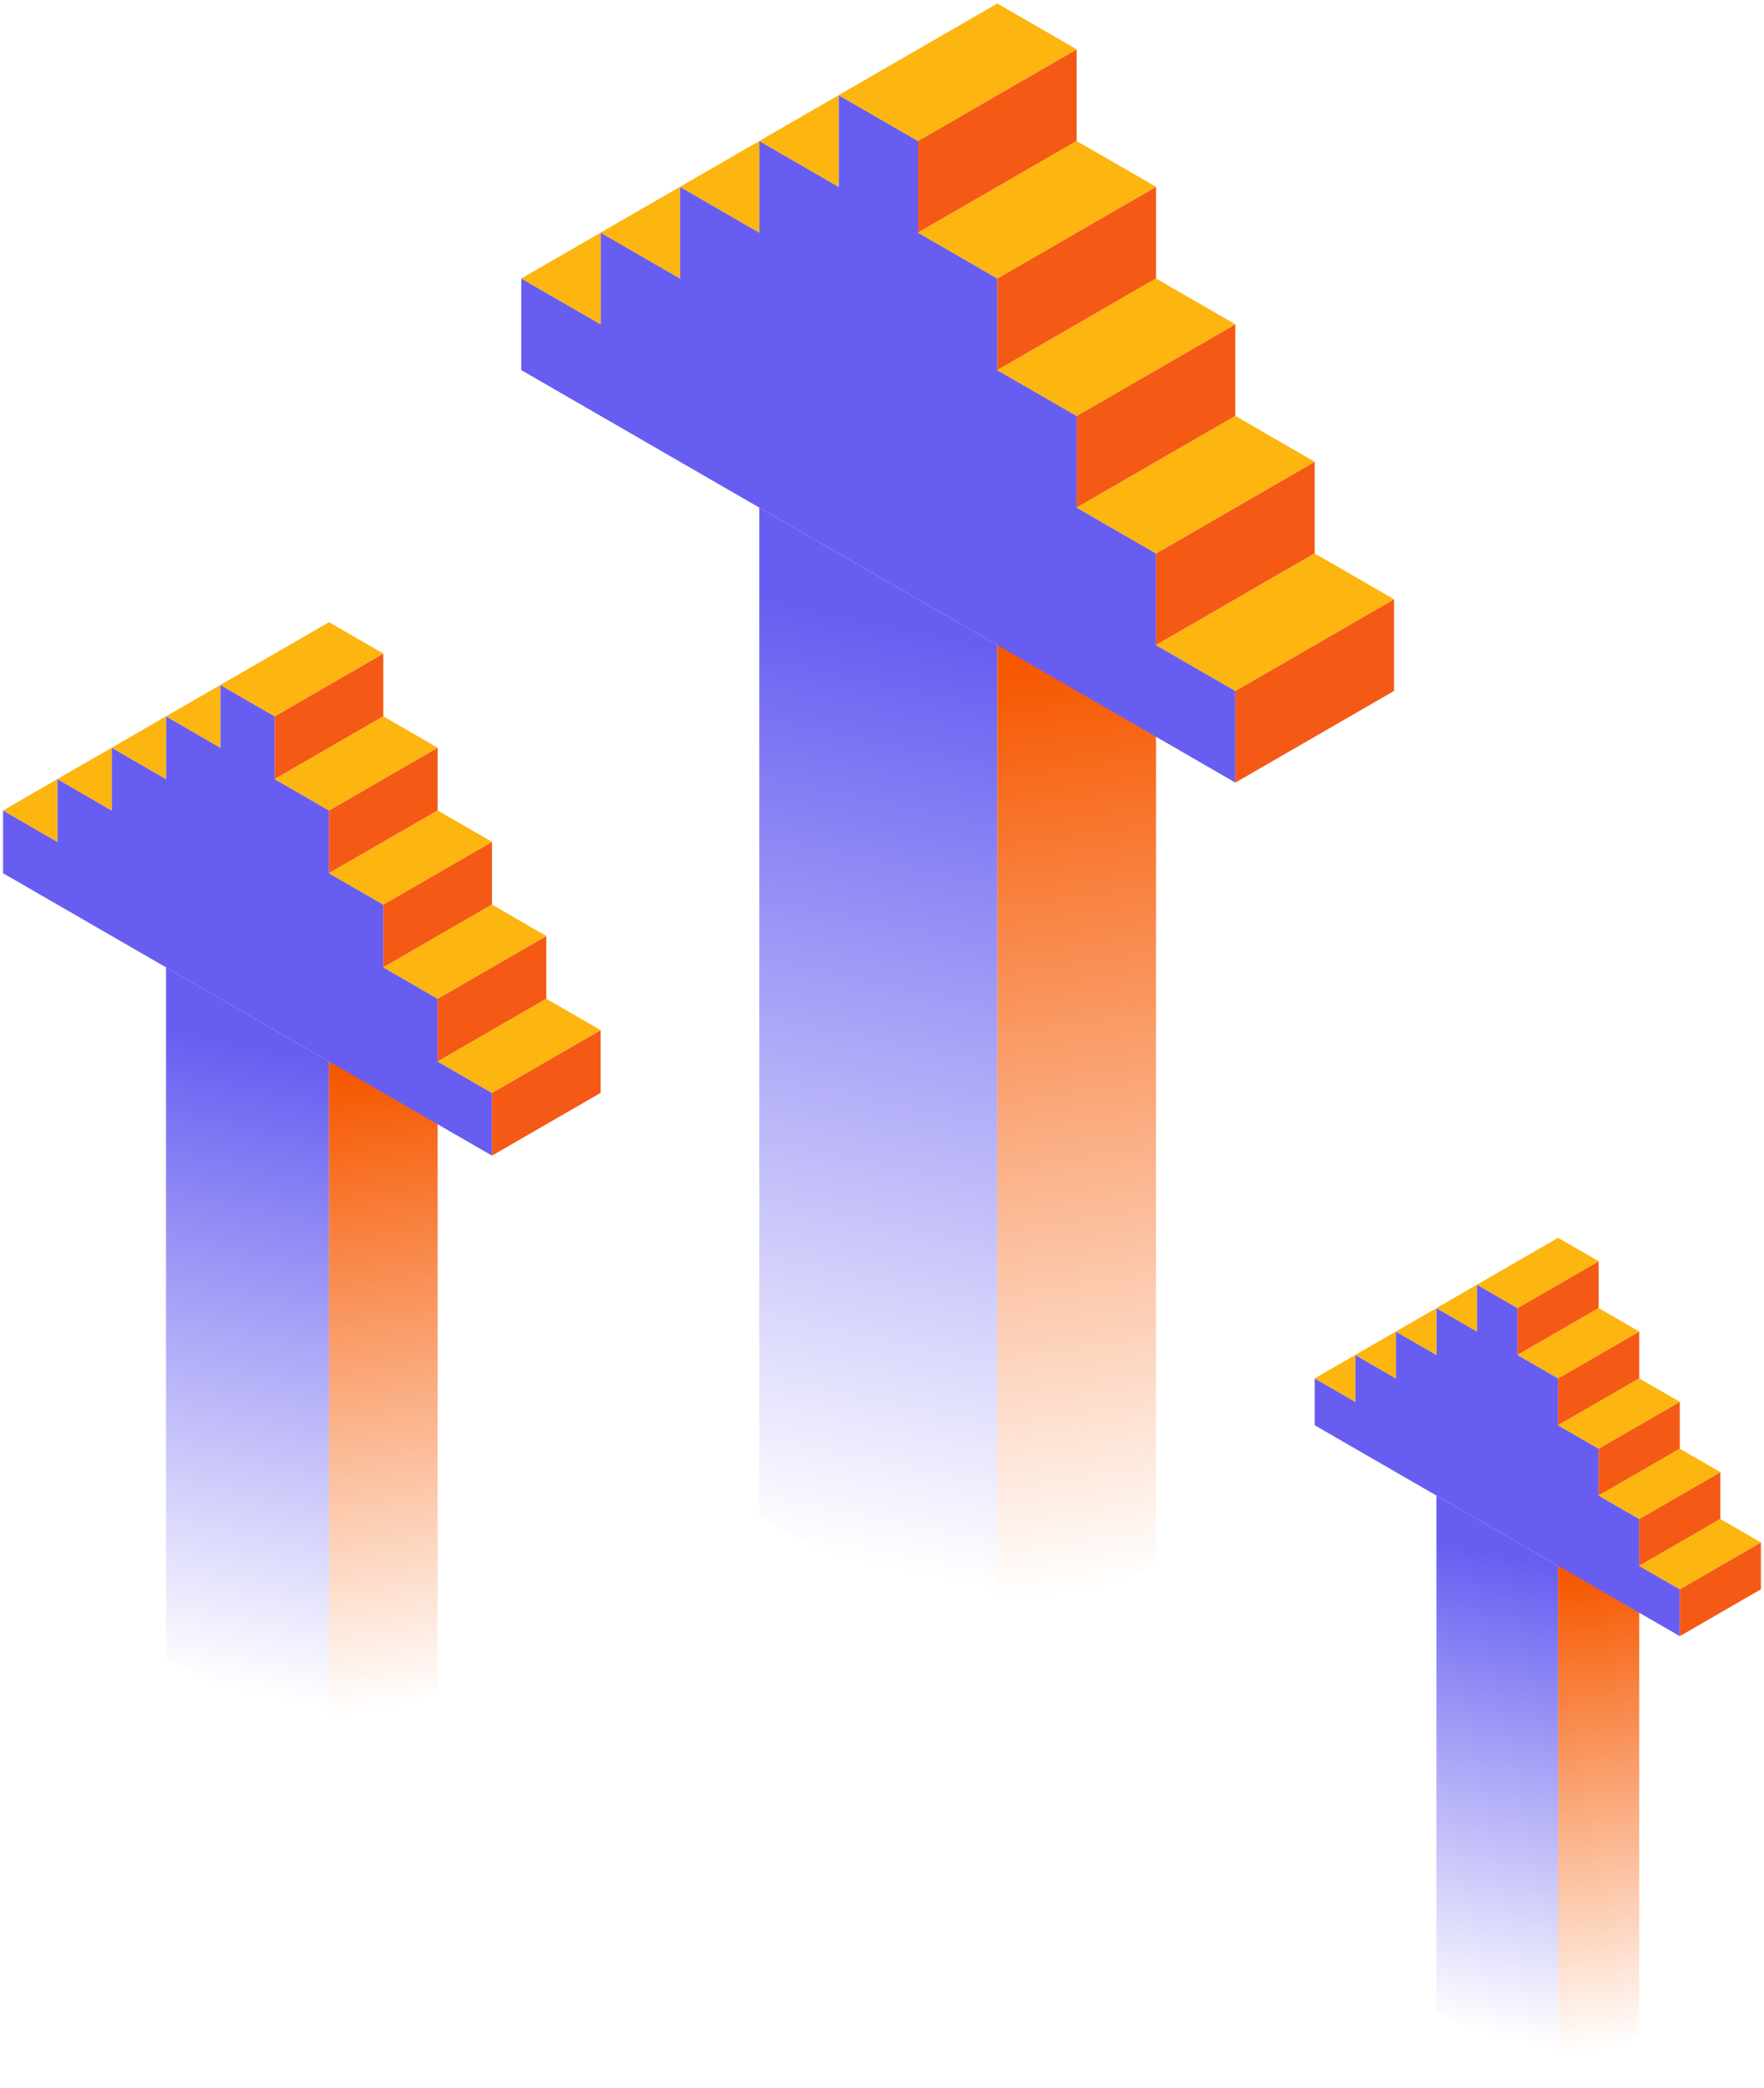 <svg width="180" height="213" viewBox="0 0 180 213" fill="none" xmlns="http://www.w3.org/2000/svg">
<path d="M16.942 98.671V169.086L33.572 178.688V108.273L16.942 98.671Z" fill="url(#paint0_linear_526_480)"/>
<path d="M33.572 108.273V178.688L44.659 172.286V101.871L33.572 108.273Z" fill="url(#paint1_linear_526_480)"/>
<path d="M0.312 89.069L50.201 117.876V111.474L44.659 108.273V101.871L39.114 98.671V92.269L33.572 89.069V82.668L28.029 79.466V73.066L22.484 69.866V76.266L16.942 73.066V79.466L11.399 76.266V82.668L5.855 79.466V85.868L0.312 82.668V89.069Z" fill="#675EF1"/>
<path d="M50.201 117.875L61.288 111.473V105.072L50.201 111.473V117.875Z" fill="#F45916"/>
<path d="M44.659 108.274L55.744 101.871V95.471L44.659 101.871V108.274Z" fill="#F45916"/>
<path d="M39.114 98.671L50.201 92.269V85.868L39.114 92.269V98.671Z" fill="#F45916"/>
<path d="M33.572 89.068L44.659 82.668V76.266L33.572 82.668V89.068Z" fill="#F45916"/>
<path d="M28.029 79.467L39.114 73.066V66.664L28.029 73.066V79.467Z" fill="#F45916"/>
<path d="M22.485 69.866L33.572 63.463L39.114 66.663L28.029 73.066L22.485 69.866Z" fill="#FDB50F"/>
<path d="M28.029 79.466L39.114 73.066L44.659 76.266L33.572 82.668L28.029 79.466Z" fill="#FDB50F"/>
<path d="M33.572 89.068L44.659 82.668L50.201 85.868L39.114 92.27L33.572 89.068Z" fill="#FDB50F"/>
<path d="M39.114 98.671L50.201 92.269L55.744 95.471L44.659 101.871L39.114 98.671Z" fill="#FDB50F"/>
<path d="M44.659 108.273L55.744 101.871L61.288 105.073L50.201 111.474L44.659 108.273Z" fill="#FDB50F"/>
<path d="M0.312 82.668L5.855 79.466V85.869L0.312 82.668Z" fill="#FDB50F"/>
<path d="M5.855 79.466L11.399 76.266V82.668L5.855 79.466Z" fill="#FDB50F"/>
<path d="M11.399 76.266L16.942 73.066V79.466L11.399 76.266Z" fill="#FDB50F"/>
<path d="M16.942 73.066L22.485 69.866V76.266L16.942 73.066Z" fill="#FDB50F"/>
<path d="M77.481 51.777V154.618L101.768 168.642V65.802L77.481 51.777Z" fill="url(#paint2_linear_526_480)"/>
<path d="M101.768 65.802V168.642L117.961 159.292V56.451L101.768 65.802Z" fill="url(#paint3_linear_526_480)"/>
<path d="M53.193 37.753L126.056 79.825V70.475L117.961 65.801V56.451L109.863 51.777V42.426L101.768 37.753V28.405L93.674 23.728V14.381L85.576 9.707V19.055L77.481 14.381V23.728L69.386 19.055V28.405L61.288 23.728V33.079L53.193 28.405V37.753Z" fill="#675EF1"/>
<path d="M126.056 79.826L142.248 70.475V61.127L126.056 70.475V79.826Z" fill="#F45916"/>
<path d="M117.961 65.801L134.151 56.451V47.103L117.961 56.451V65.801Z" fill="#F45916"/>
<path d="M109.863 51.777L126.056 42.427V33.079L109.863 42.427V51.777Z" fill="#F45916"/>
<path d="M101.768 37.753L117.961 28.406V19.055L101.768 28.406V37.753Z" fill="#F45916"/>
<path d="M93.674 23.729L109.863 14.381V5.031L93.674 14.381V23.729Z" fill="#F45916"/>
<path d="M85.576 9.707L101.768 0.357L109.863 5.031L93.674 14.381L85.576 9.707Z" fill="#FDB50F"/>
<path d="M93.674 23.728L109.863 14.381L117.961 19.055L101.768 28.405L93.674 23.728Z" fill="#FDB50F"/>
<path d="M101.768 37.753L117.961 28.405L126.056 33.079L109.863 42.429L101.768 37.753Z" fill="#FDB50F"/>
<path d="M109.863 51.777L126.056 42.426L134.151 47.103L117.961 56.45L109.863 51.777Z" fill="#FDB50F"/>
<path d="M117.961 65.802L134.151 56.451L142.249 61.128L126.056 70.475L117.961 65.802Z" fill="#FDB50F"/>
<path d="M53.193 28.406L61.288 23.729V33.079L53.193 28.406Z" fill="#FDB50F"/>
<path d="M61.288 23.729L69.386 19.055V28.406L61.288 23.729Z" fill="#FDB50F"/>
<path d="M69.386 19.055L77.481 14.381V23.728L69.386 19.055Z" fill="#FDB50F"/>
<path d="M77.481 14.381L85.576 9.707V19.055L77.481 14.381Z" fill="#FDB50F"/>
<path d="M146.571 152.547V205.131L158.99 212.302V159.718L146.571 152.547Z" fill="url(#paint4_linear_526_480)"/>
<path d="M158.989 159.718V212.302L167.269 207.521V154.937L158.989 159.718Z" fill="url(#paint5_linear_526_480)"/>
<path d="M134.152 145.376L171.408 166.888V162.107L167.269 159.718V154.937L163.129 152.547V147.766L158.99 145.376V140.596L154.85 138.205V133.425L150.71 131.036V135.815L146.571 133.425V138.205L142.432 135.815V140.596L138.291 138.205V142.986L134.152 140.596V145.376Z" fill="#675EF1"/>
<path d="M171.408 166.888L179.688 162.107V157.328L171.408 162.107V166.888Z" fill="#F45916"/>
<path d="M167.269 159.718L175.547 154.937V150.157L167.269 154.937V159.718Z" fill="#F45916"/>
<path d="M163.129 152.547L171.408 147.766V142.986L163.129 147.766V152.547Z" fill="#F45916"/>
<path d="M158.989 145.376L167.269 140.596V135.815L158.989 140.596V145.376Z" fill="#F45916"/>
<path d="M154.851 138.206L163.129 133.426V128.645L154.851 133.426V138.206Z" fill="#F45916"/>
<path d="M150.71 131.036L158.99 126.255L163.129 128.645L154.85 133.426L150.71 131.036Z" fill="#FDB50F"/>
<path d="M154.851 138.205L163.129 133.426L167.269 135.816L158.99 140.597L154.851 138.205Z" fill="#FDB50F"/>
<path d="M158.989 145.376L167.269 140.596L171.408 142.986L163.129 147.767L158.989 145.376Z" fill="#FDB50F"/>
<path d="M163.129 152.547L171.408 147.766L175.547 150.157L167.269 154.937L163.129 152.547Z" fill="#FDB50F"/>
<path d="M167.269 159.718L175.547 154.937L179.688 157.328L171.408 162.108L167.269 159.718Z" fill="#FDB50F"/>
<path d="M134.152 140.597L138.291 138.206V142.987L134.152 140.597Z" fill="#FDB50F"/>
<path d="M138.291 138.205L142.432 135.815V140.596L138.291 138.205Z" fill="#FDB50F"/>
<path d="M142.432 135.816L146.571 133.426V138.205L142.432 135.816Z" fill="#FDB50F"/>
<path d="M146.571 133.425L150.71 131.036V135.815L146.571 133.425Z" fill="#FDB50F"/>
<defs>
<linearGradient id="paint0_linear_526_480" x1="33.572" y1="108.429" x2="20.49" y2="171.546" gradientUnits="userSpaceOnUse">
<stop stop-color="#675EF1"/>
<stop offset="1" stop-color="#675EF1" stop-opacity="0"/>
</linearGradient>
<linearGradient id="paint1_linear_526_480" x1="35.189" y1="109.947" x2="44.659" y2="173.549" gradientUnits="userSpaceOnUse">
<stop stop-color="#F65800"/>
<stop offset="1" stop-color="#F65800" stop-opacity="0"/>
</linearGradient>
<linearGradient id="paint2_linear_526_480" x1="101.768" y1="66.029" x2="82.663" y2="158.211" gradientUnits="userSpaceOnUse">
<stop stop-color="#675EF1"/>
<stop offset="1" stop-color="#675EF1" stop-opacity="0"/>
</linearGradient>
<linearGradient id="paint3_linear_526_480" x1="104.131" y1="68.246" x2="117.961" y2="161.136" gradientUnits="userSpaceOnUse">
<stop stop-color="#F65800"/>
<stop offset="1" stop-color="#F65800" stop-opacity="0"/>
</linearGradient>
<linearGradient id="paint4_linear_526_480" x1="158.99" y1="159.834" x2="149.22" y2="206.969" gradientUnits="userSpaceOnUse">
<stop stop-color="#675EF1"/>
<stop offset="1" stop-color="#675EF1" stop-opacity="0"/>
</linearGradient>
<linearGradient id="paint5_linear_526_480" x1="160.198" y1="160.968" x2="167.269" y2="208.464" gradientUnits="userSpaceOnUse">
<stop stop-color="#F65800"/>
<stop offset="1" stop-color="#F65800" stop-opacity="0"/>
</linearGradient>
</defs>
</svg>
